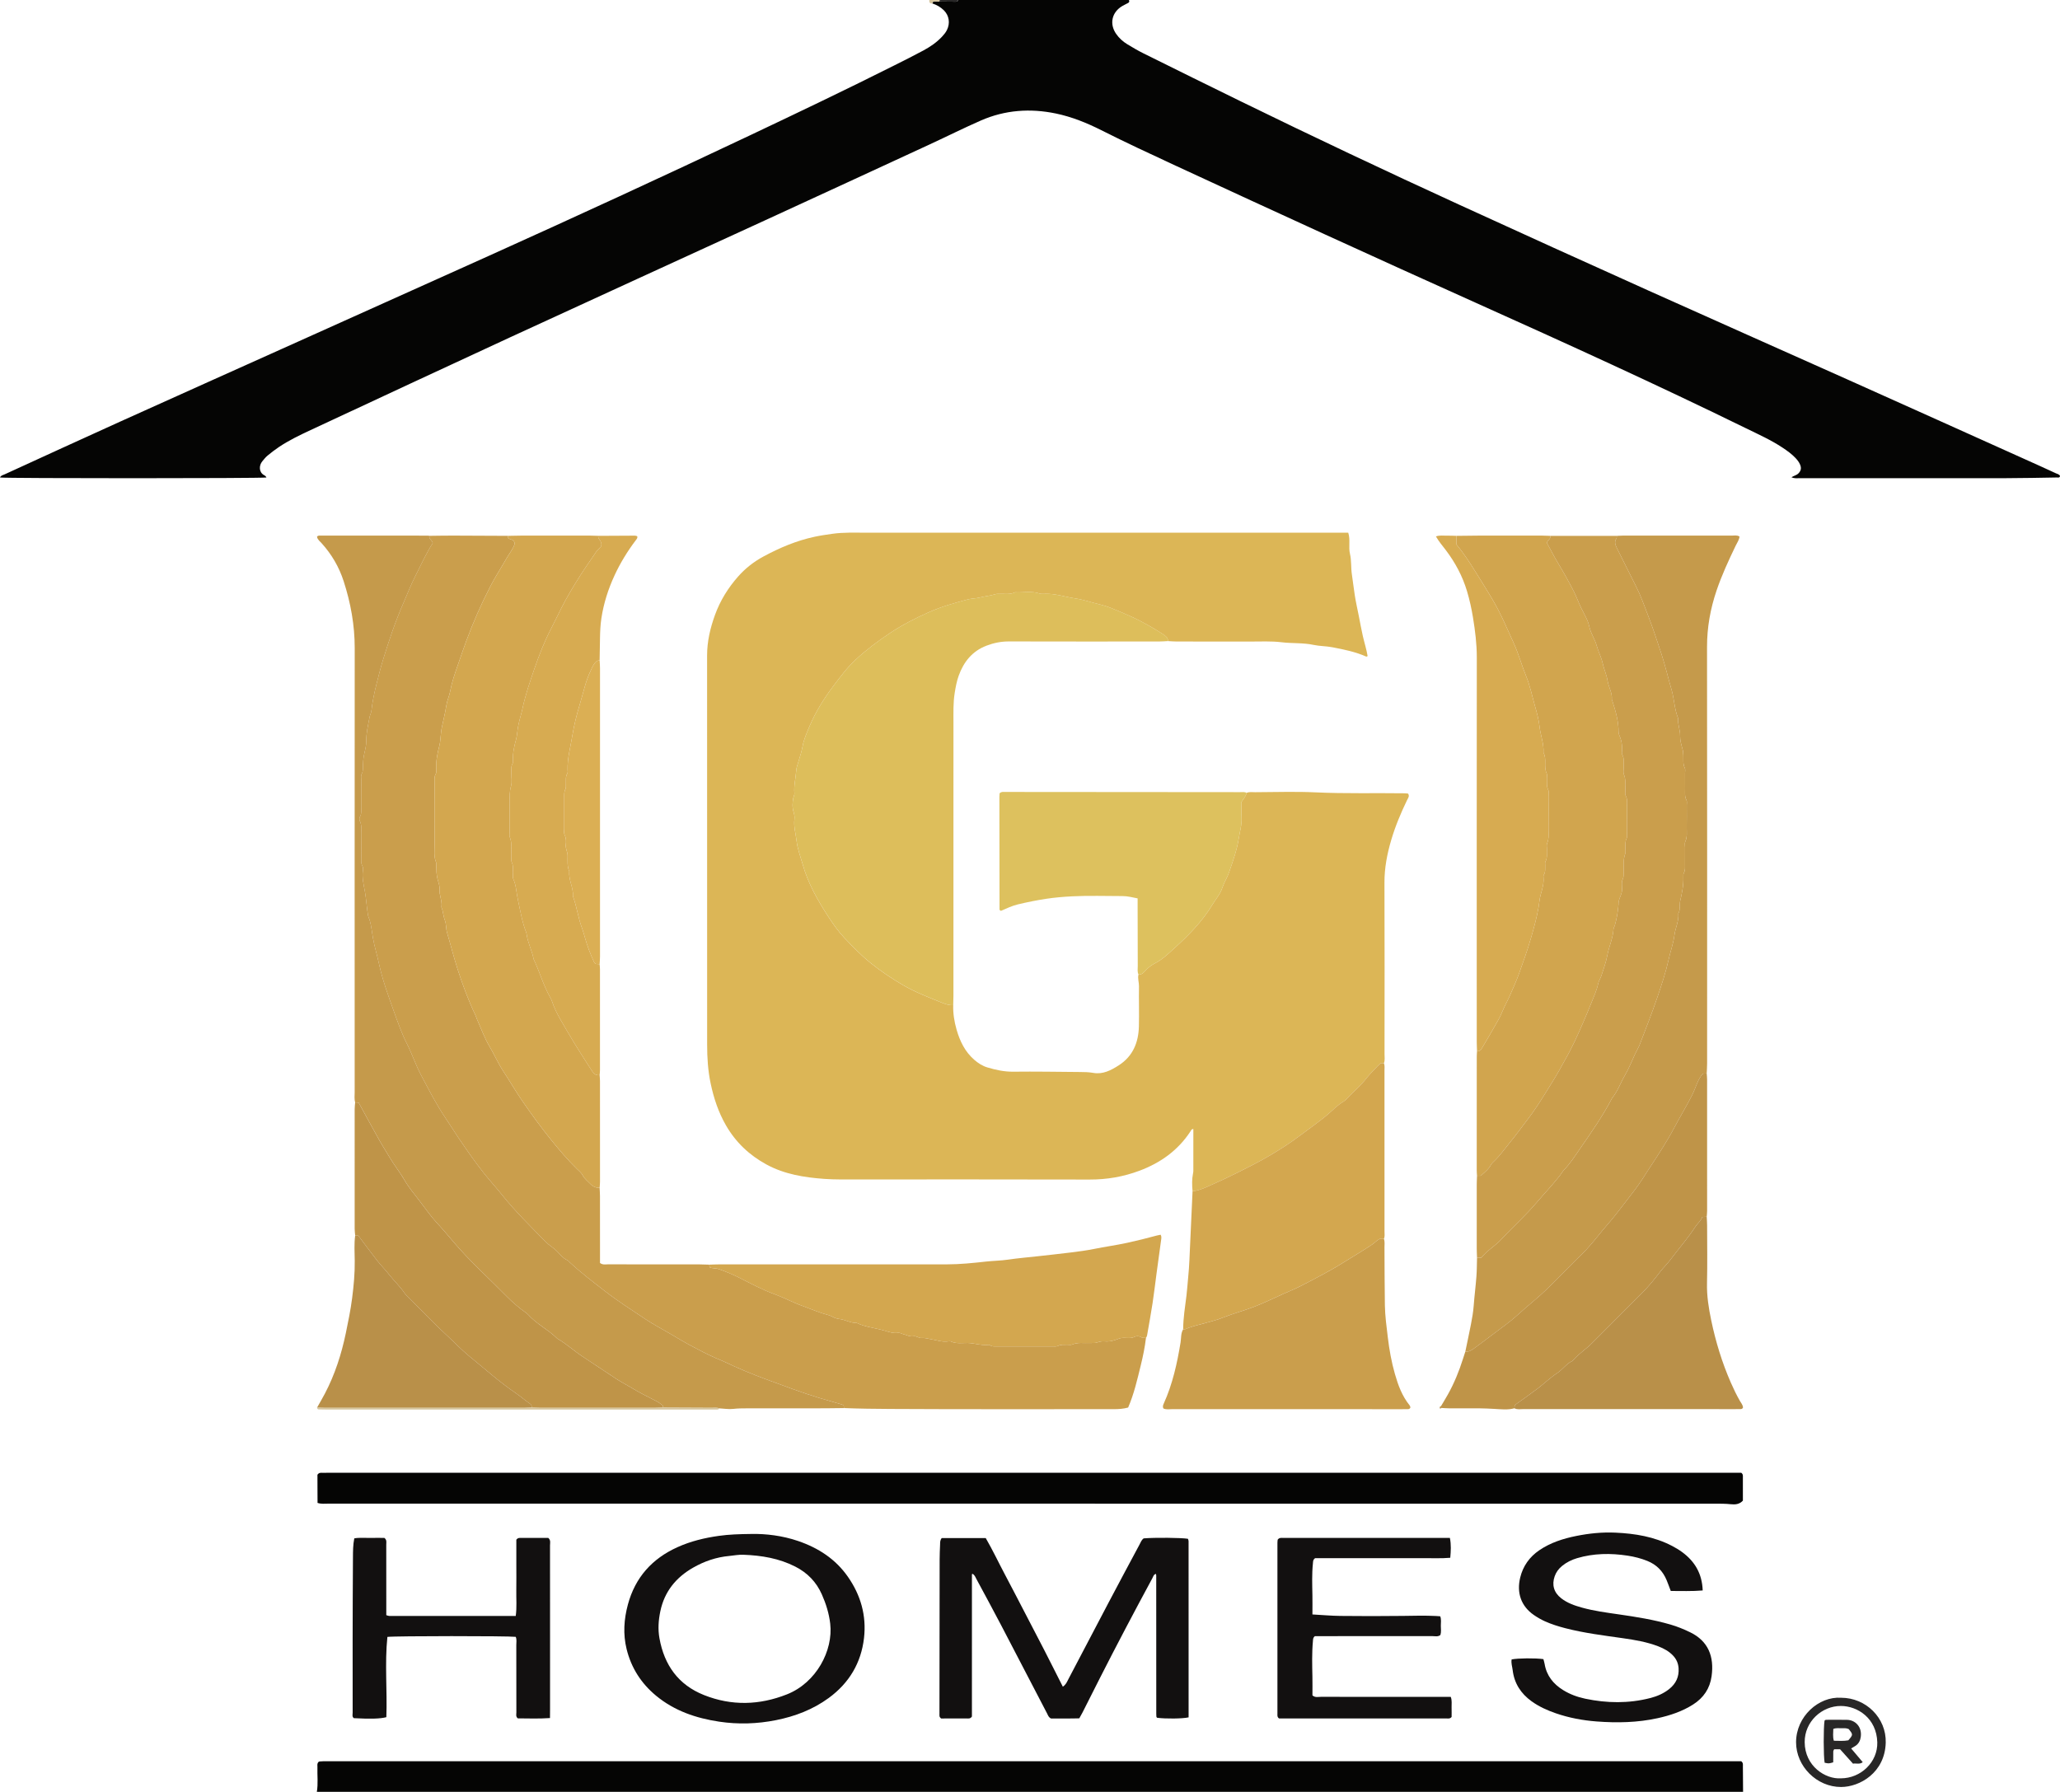 <?xml version="1.0" encoding="iso-8859-1"?>
<!-- Generator: Adobe Illustrator 27.0.0, SVG Export Plug-In . SVG Version: 6.00 Build 0)  -->
<svg version="1.1" id="Layer_1" xmlns="http://www.w3.org/2000/svg" xmlns:xlink="http://www.w3.org/1999/xlink" x="0px" y="0px"
	 viewBox="0 0 579.361 504" style="enable-background:new 0 0 579.361 504;" xml:space="preserve">
<g>
	<path style="fill:#050504;" d="M317.495,0c0.176,0.324,0.142,0.624-0.184,0.81c-0.553,0.315-1.142,0.569-1.689,0.893
		c-2.937,1.74-3.664,5.013-1.722,7.817c0.829,1.197,1.903,2.172,3.14,2.925c1.497,0.911,3.014,1.803,4.582,2.582
		c9.144,4.536,18.294,9.061,27.465,13.544c20.271,9.909,40.669,19.552,61.181,28.951c17.755,8.136,35.543,16.2,53.354,24.213
		c18.611,8.374,37.273,16.632,55.898,24.973c16.732,7.493,33.446,15.027,50.167,22.546c2.836,1.275,5.671,2.551,8.49,3.862
		c0.411,0.191,0.943,0.251,1.185,0.755c-0.07,0.596-0.557,0.429-0.896,0.434c-4.716,0.077-9.432,0.184-14.148,0.193
		c-12.552,0.026-25.104,0.009-37.656,0.009c-6.795,0-13.59,0.005-20.385-0.009c-0.753-0.002-1.541,0.166-2.448-0.264
		c0.746-0.441,1.474-0.573,1.978-1.094c0.699-0.724,0.859-1.459,0.474-2.409c-0.306-0.755-0.802-1.375-1.358-1.957
		c-1.057-1.107-2.289-1.99-3.555-2.832c-3.268-2.175-6.843-3.775-10.352-5.492c-25.074-12.272-50.477-23.835-75.939-35.27
		c-28.223-12.675-56.347-25.566-84.421-38.567c-7.018-3.25-14.026-6.512-20.935-9.993c-4.063-2.047-8.276-3.757-12.759-4.69
		c-7.236-1.506-14.315-1.003-21.106,1.971c-4.82,2.111-9.529,4.475-14.307,6.683c-15.416,7.123-30.833,14.244-46.264,21.334
		c-23.911,10.986-47.853,21.908-71.748,32.929c-18.753,8.65-37.456,17.408-56.179,26.122c-3.039,1.414-6.061,2.867-8.858,4.731
		c-1.128,0.752-2.207,1.584-3.253,2.446c-0.548,0.451-0.992,1.034-1.457,1.58c-1.021,1.202-1.008,3.137,0.501,3.94
		c0.14,0.074,0.282,0.16,0.392,0.271c0.103,0.103,0.165,0.247,0.245,0.374c-1.943,0.27-72.93,0.274-74.928,0.003
		c0.243-0.598,0.837-0.678,1.325-0.901c10.803-4.938,21.591-9.909,32.415-14.799c16.709-7.549,33.443-15.04,50.166-22.558
		c17.813-8.008,35.633-16.001,53.436-24.03c24.563-11.077,49.042-22.336,73.394-33.87c13.691-6.485,27.364-13.009,40.898-19.818
		c2.706-1.361,5.42-2.708,8.082-4.15c1.898-1.028,3.686-2.242,5.182-3.835c0.549-0.585,1.06-1.187,1.42-1.917
		c0.934-1.896,0.628-4.041-0.856-5.52c-0.917-0.914-2.018-1.546-3.251-1.943c0.02-0.363,0.241-0.542,0.574-0.554
		c0.454-0.017,0.911,0.007,1.366,0.013c1.553,0.018,3.105,0.037,4.658,0.052c0.343,0.003,0.576-0.169,0.707-0.484
		C285.508,0,301.502,0,317.495,0z"/>
	<path style="fill:#050504;" d="M89.11,504c0.396-2.301,0.095-4.619,0.165-6.928c0.014-0.47-0.152-0.959,0.275-1.452
		c-0.017,0.015,0.034-0.048,0.101-0.087c0.068-0.039,0.149-0.071,0.226-0.076c0.396-0.029,0.793-0.068,1.19-0.068
		c132.92-0.003,265.841-0.003,398.619-0.003c0.618,0.445,0.483,0.958,0.488,1.419c0.026,2.398,0.036,4.797,0.052,7.195
		C356.519,504,222.814,504,89.11,504z"/>
	<path style="fill:#282727;" d="M269.515,0c-0.13,0.315-0.364,0.487-0.707,0.484c-1.553-0.015-3.105-0.034-4.658-0.052
		c0.093-0.131,0.122-0.275,0.087-0.432C265.996,0,267.756,0,269.515,0z"/>
	<path style="fill:#D6C59E;" d="M264.237,0c0.035,0.157,0.006,0.301-0.087,0.432c-0.455-0.006-0.911-0.031-1.366-0.013
		c-0.333,0.013-0.555,0.191-0.574,0.554c-0.731,0.068-0.916-0.344-0.851-0.973C262.318,0,263.278,0,264.237,0z"/>
	<path style="fill:#DCB656;" d="M268.085,282.72c-0.063,2.328,0.292,4.599,0.931,6.832c0.938,3.277,2.363,6.259,5,8.548
		c1.099,0.954,2.285,1.723,3.687,2.142c2.368,0.707,4.732,1.227,7.255,1.197c6.235-0.073,12.473,0.037,18.71,0.087
		c1.271,0.01,2.527,0.019,3.806,0.249c2.695,0.485,4.989-0.727,7.165-2.122c3.992-2.558,5.557-6.434,5.671-10.975
		c0.094-3.757-0.045-7.52,0.022-11.278c0.02-1.111-0.426-2.189-0.137-3.299c0.707,0.072,1.208-0.266,1.658-0.772
		c0.796-0.895,1.679-1.712,2.752-2.252c2.154-1.084,3.901-2.746,5.63-4.321c4.051-3.69,7.926-7.584,10.779-12.35
		c0.892-1.491,2.105-2.813,2.67-4.47c0.413-1.213,0.996-2.323,1.539-3.464c0.236-0.497,0.415-1.023,0.595-1.544
		c1.021-2.973,2.074-5.926,2.568-9.062c0.306-1.942,0.892-3.831,0.791-5.838c-0.076-1.511-0.015-3.03-0.015-4.468
		c0.6-0.863,1.218-1.599,1.452-2.549c0.766-0.337,1.575-0.183,2.364-0.185c5.669-0.013,11.348-0.223,17.004,0.044
		c8.376,0.395,16.749,0.143,25.122,0.264c0.311,0.004,0.62,0.058,0.916,0.088c0.467,0.74-0.012,1.257-0.272,1.795
		c-1.768,3.658-3.336,7.389-4.485,11.297c-1.15,3.912-1.907,7.847-1.891,11.961c0.064,16.055,0.03,32.11,0.019,48.165
		c-0.001,0.87,0.157,1.758-0.164,2.611c-0.315,0-0.631,0-0.92,0c-0.342,0.323-0.638,0.589-0.918,0.871
		c-1.285,1.293-2.51,2.627-3.651,4.062c-1.184,1.489-2.666,2.741-4.024,4.09c-0.622,0.618-1.17,1.374-1.906,1.799
		c-1.53,0.882-2.735,2.164-4.028,3.287c-2.692,2.336-5.626,4.319-8.452,6.461c-2.58,1.956-5.312,3.683-8.084,5.328
		c-2.92,1.733-5.965,3.263-9.004,4.785c-2.824,1.414-5.687,2.759-8.583,4.019c-1.354,0.589-2.743,1.184-4.259,1.299
		c-0.154-1.673-0.202-3.342,0.131-5.002c0.047-0.233,0.089-0.472,0.089-0.709c0.005-3.915,0.004-7.831,0.004-11.753
		c-0.483-0.07-0.616,0.335-0.82,0.648c-3.498,5.347-8.428,8.848-14.334,11.061c-4.513,1.691-9.164,2.496-14.015,2.481
		c-21.824-0.064-43.649-0.023-65.473-0.033c-3.037-0.001-6.085,0.07-9.109-0.15c-5.653-0.412-11.204-1.279-16.309-4.055
		c-4.827-2.625-8.636-6.242-11.377-10.986c-2.132-3.689-3.448-7.665-4.325-11.836c-0.761-3.622-0.981-7.259-0.981-10.932
		c0.001-36.469,0.012-72.938-0.013-109.407c-0.003-3.971,0.89-7.738,2.224-11.422c1.456-4.019,3.683-7.607,6.504-10.801
		c2.021-2.289,4.415-4.167,7.105-5.618c4.57-2.465,9.321-4.482,14.426-5.568c1.632-0.347,3.28-0.581,4.932-0.819
		c3.186-0.457,6.372-0.316,9.558-0.317c44.208-0.014,88.417-0.011,132.625-0.012c0.95,0,1.9,0,2.941,0
		c0.663,2.021,0.029,4.039,0.494,5.98c0.443,1.851,0.241,3.797,0.525,5.704c0.291,1.962,0.52,3.946,0.822,5.911
		c0.302,1.96,0.751,3.898,1.136,5.846c0.37,1.872,0.698,3.753,1.123,5.612c0.436,1.906,1.043,3.774,1.353,5.669
		c-0.231,0.1-0.315,0.169-0.359,0.15c-3.073-1.37-6.349-2.019-9.62-2.648c-1.714-0.33-3.503-0.288-5.207-0.653
		c-2.987-0.639-6.029-0.38-9.037-0.747c-2.919-0.356-5.906-0.185-8.863-0.194c-6.875-0.019-13.75-0.003-20.625-0.013
		c-0.796-0.001-1.591-0.072-2.387-0.111c-0.062-1.014-0.854-1.567-1.546-2.009c-1.995-1.275-4.045-2.476-6.143-3.574
		c-1.889-0.988-3.847-1.854-5.815-2.675c-1.814-0.757-3.638-1.583-5.54-2.016c-2.371-0.539-4.654-1.378-7.089-1.734
		c-2.947-0.431-5.802-1.476-8.846-1.284c-0.392,0.025-0.818,0.029-1.181-0.095c-2.262-0.774-4.584-0.21-6.873-0.354
		c-1.349,0.69-2.804,0.403-4.221,0.456c-0.399,0.015-0.826-0.066-1.192,0.049c-1.506,0.474-3.086,0.595-4.595,0.982
		c-1.091,0.28-2.205,0.235-3.258,0.514c-3.72,0.985-7.441,2.029-10.959,3.589c-3.833,1.699-7.582,3.608-11.076,5.954
		c-3.35,2.249-6.577,4.646-9.55,7.408c-2.41,2.239-4.35,4.86-6.292,7.441c-2.657,3.53-5.019,7.312-6.74,11.416
		c-0.755,1.802-1.557,3.592-1.911,5.57c-0.343,1.92-1.051,3.774-1.582,5.662c-0.106,0.376-0.161,0.771-0.191,1.161
		c-0.163,2.126-0.715,4.22-0.507,6.381c0.035,0.365-0.201,0.752-0.283,1.135c-0.288,1.337-0.368,2.707,0.025,4.004
		c0.217,0.714,0.351,1.407,0.262,2.102c-0.266,2.093,0.373,4.102,0.603,6.132c0.252,2.232,1.099,4.4,1.715,6.588
		c1.518,5.389,4.256,10.192,7.291,14.827c1.337,2.042,2.758,4.078,4.433,5.839c2.352,2.473,4.719,4.938,7.412,7.096
		c2.913,2.334,5.981,4.389,9.192,6.251c3.432,1.989,7.144,3.387,10.8,4.883C265.85,282.419,266.952,282.796,268.085,282.72z"/>
	<path style="fill:#CA9E4C;" d="M168.644,334.086c0.034,0.795,0.095,1.59,0.097,2.386c0.01,5.507,0.007,11.015,0.008,16.522
		c0,0.785,0,1.571,0,2.249c0.804,0.592,1.544,0.38,2.234,0.381c8.617,0.017,17.234,0.011,25.85,0.018
		c0.876,0.001,1.752,0.046,2.628,0.07c0.046,0.233,0.091,0.466,0.149,0.76c0.778,0.384,1.673,0.181,2.518,0.486
		c1.921,0.694,3.793,1.426,5.627,2.352c3.381,1.706,6.713,3.502,10.311,4.805c2.501,0.906,4.875,2.221,7.408,3.125
		c1.925,0.687,3.808,1.498,5.747,2.139c1.043,0.345,2.124,0.535,3.109,1.083c0.537,0.299,1.182,0.472,1.797,0.545
		c1.647,0.198,3.112,1.166,4.813,1.099c2.438,1.167,5.137,1.405,7.699,2.134c1.267,0.361,2.562,0.852,3.947,0.645
		c0.497-0.074,0.909,0.247,1.358,0.35c0.991,0.227,1.912,0.807,2.998,0.614c0.816-0.145,1.453,0.579,2.302,0.491
		c0.861-0.089,1.708,0.214,2.551,0.342c1.626,0.247,3.227,0.889,4.924,0.604c0.231-0.039,0.512-0.065,0.711,0.028
		c1.519,0.716,3.13,0.409,4.704,0.433c1.98,0.03,3.891,0.785,5.895,0.527c0.142-0.018,0.32,0.052,0.446,0.134
		c0.654,0.427,1.386,0.306,2.095,0.307c5.11,0.007,10.22,0.007,15.331-0.001c0.553-0.001,1.186,0.09,1.642-0.14
		c0.851-0.429,1.712-0.292,2.576-0.333c0.478-0.022,1.019,0.121,1.425-0.055c1.616-0.699,3.298-0.328,4.948-0.427
		c0.712-0.043,1.483,0.073,2.119-0.168c0.707-0.268,1.392-0.362,2.097-0.299c1.388,0.124,2.671-0.235,3.921-0.747
		c1.376-0.563,2.863,0.12,4.229-0.43c0.074-0.03,0.139-0.08,0.213-0.11c0.625-0.25,1.241-0.26,1.829,0.104
		c0.439,0.272,0.924,0.186,1.397,0.209c-0.306,2.606-0.837,5.171-1.461,7.715c-0.983,4.007-1.892,8.039-3.556,11.877
		c-1.329,0.364-2.659,0.456-4.013,0.455c-20.996-0.01-41.992,0.06-62.987-0.062c-4.297-0.025-8.606-0.072-12.906-0.245
		c-0.031-0.237-0.062-0.474-0.091-0.697c-0.142-0.103-0.255-0.236-0.395-0.277c-2.184-0.642-4.377-1.25-6.556-1.908
		c-5.055-1.525-9.976-3.424-14.932-5.237c-4.014-1.469-7.93-3.12-11.776-4.962c-0.786-0.376-1.609-0.663-2.391-1.013
		c-2.39-1.069-4.721-2.278-7.03-3.516c-1.949-1.045-3.839-2.203-5.751-3.317c-2.321-1.354-4.708-2.609-6.942-4.096
		c-3.877-2.581-7.798-5.093-11.492-7.958c-3.315-2.57-6.639-5.116-9.731-7.953c-0.235-0.216-0.427-0.524-0.702-0.645
		c-1.296-0.57-2.087-1.711-3.052-2.648c-0.971-0.943-2.158-1.591-3.115-2.575c-4.16-4.28-8.446-8.427-12.183-13.114
		c-1.673-2.099-3.501-4.085-5.179-6.195c-2.558-3.217-4.879-6.601-7.181-9.998c-1.239-1.828-2.397-3.721-3.631-5.547
		c-2.582-3.819-4.658-7.912-6.807-11.96c-1.515-2.854-2.537-5.968-3.996-8.856c-1.503-2.977-2.59-6.107-3.709-9.219
		c-1.569-4.363-3.161-8.734-4.147-13.279c-0.532-2.454-1.28-4.851-1.714-7.337c-0.282-1.616-0.433-3.268-0.884-4.863
		c-0.15-0.53-0.418-1.001-0.513-1.573c-0.358-2.172-0.461-4.371-0.852-6.547c-0.345-1.922-0.849-3.883-0.569-5.893
		c0.054-0.386,0.088-0.866-0.091-1.174c-0.525-0.905-0.361-1.865-0.37-2.809c-0.021-2.159,0.016-4.319-0.016-6.478
		c-0.018-1.179,0.21-2.382-0.397-3.521c-0.161-0.302-0.136-0.86,0.042-1.157c0.497-0.829,0.352-1.705,0.358-2.57
		c0.017-2.559-0.004-5.119,0.013-7.678c0.004-0.631-0.171-1.304,0.165-1.884c0.391-0.675,0.269-1.391,0.31-2.1
		c0.063-1.099,0.087-2.173,0.338-3.288c0.27-1.201,0.607-2.464,0.6-3.722c-0.013-2.312,0.512-4.529,0.934-6.775
		c0.12-0.636,0.449-1.178,0.519-1.815c0.285-2.58,0.825-5.115,1.458-7.627c0.575-2.281,1.151-4.566,1.843-6.813
		c1.649-5.347,3.423-10.648,5.67-15.788c1.107-2.532,2.094-5.116,3.35-7.585c1.614-3.174,3.06-6.434,4.928-9.336
		c-0.194-0.857-1.153-1.167-0.933-2.037c2.214-0.024,4.428-0.071,6.643-0.066c5.143,0.01,10.285,0.044,15.428,0.069
		c0.037,0.234,0.075,0.468,0.112,0.703c0.643,0.391,1.672,0.244,1.802,1.517c-0.428,1.448-1.522,2.734-2.332,4.162
		c-1.481,2.61-3.133,5.117-4.511,7.795c-2.572,4.997-4.833,10.114-6.78,15.391c-0.845,2.291-1.62,4.604-2.425,6.907
		c-0.826,2.365-1.649,4.748-2.097,7.212c-0.243,1.333-0.841,2.537-1.052,3.867c-0.221,1.39-0.517,2.768-0.823,4.145
		c-0.253,1.136-0.54,2.288-0.685,3.473c-0.161,1.323-0.173,2.705-0.512,3.972c-0.579,2.162-0.944,4.311-0.854,6.544
		c0.016,0.394,0.079,0.866-0.099,1.175c-0.524,0.905-0.365,1.865-0.367,2.808c-0.014,5.675-0.027,11.35,0.005,17.025
		c0.01,1.734-0.287,3.501,0.433,5.189c0.116,0.273,0.027,0.632,0.035,0.952c0.033,1.262,0.04,2.495,0.373,3.763
		c0.232,0.883,0.623,1.834,0.551,2.758c-0.132,1.696,0.763,3.252,0.538,4.946c-0.038,0.283,0.185,0.594,0.258,0.899
		c0.236,0.992,0.356,2.026,0.711,2.972c0.428,1.14,0.276,2.355,0.613,3.479c1.014,3.384,1.852,6.821,2.937,10.18
		c1.429,4.423,3.024,8.793,5.036,12.996c0.203,0.425,0.319,0.891,0.512,1.321c1.125,2.509,2.049,5.141,3.454,7.483
		c1.346,2.244,2.356,4.658,3.796,6.847c1.865,2.834,3.558,5.774,5.492,8.574c2.56,3.707,5.188,7.344,8.029,10.844
		c2.305,2.839,4.651,5.624,7.271,8.176c0.57,0.555,1.24,1.085,1.597,1.766c0.543,1.037,1.45,1.687,2.211,2.486
		C166.751,333.758,167.623,334.146,168.644,334.086z"/>
	<path style="fill:#DDBE5B;" d="M268.085,282.72c-1.133,0.077-2.235-0.301-3.204-0.697c-3.655-1.496-7.368-2.894-10.8-4.883
		c-3.211-1.862-6.279-3.917-9.192-6.251c-2.693-2.158-5.06-4.623-7.412-7.096c-1.675-1.761-3.096-3.797-4.433-5.839
		c-3.035-4.635-5.773-9.438-7.291-14.827c-0.616-2.188-1.463-4.355-1.715-6.588c-0.229-2.03-0.869-4.04-0.603-6.132
		c0.088-0.695-0.046-1.388-0.262-2.102c-0.394-1.297-0.313-2.668-0.025-4.004c0.082-0.383,0.319-0.769,0.283-1.135
		c-0.208-2.161,0.344-4.255,0.507-6.381c0.03-0.39,0.086-0.786,0.191-1.161c0.531-1.888,1.239-3.742,1.582-5.662
		c0.353-1.978,1.156-3.768,1.911-5.57c1.72-4.105,4.083-7.886,6.74-11.416c1.942-2.58,3.882-5.202,6.292-7.441
		c2.972-2.761,6.2-5.159,9.55-7.408c3.494-2.346,7.243-4.254,11.076-5.954c3.518-1.56,7.239-2.604,10.959-3.589
		c1.053-0.279,2.166-0.234,3.258-0.514c1.509-0.387,3.089-0.508,4.595-0.982c0.366-0.115,0.793-0.035,1.192-0.049
		c1.418-0.053,2.872,0.233,4.221-0.456c2.288,0.143,4.61-0.42,6.873,0.354c0.363,0.124,0.789,0.12,1.181,0.095
		c3.045-0.192,5.899,0.853,8.846,1.284c2.434,0.356,4.718,1.195,7.089,1.734c1.902,0.433,3.725,1.259,5.54,2.016
		c1.969,0.821,3.927,1.687,5.815,2.675c2.098,1.098,4.148,2.299,6.143,3.574c0.692,0.442,1.483,0.995,1.546,2.009
		c-0.875,0.041-1.749,0.117-2.624,0.118c-14.063,0.007-28.125,0.023-42.188-0.017c-2.196-0.006-4.277,0.424-6.287,1.19
		c-4.003,1.526-6.439,4.581-7.836,8.511c-0.556,1.565-0.854,3.206-1.114,4.867c-0.425,2.707-0.337,5.408-0.338,8.115
		c-0.01,25.659-0.003,51.318-0.005,76.977C268.145,280.964,268.106,281.842,268.085,282.72z"/>
	<path style="fill:#C59A4B;" d="M120.776,150.72c-0.22,0.87,0.739,1.18,0.933,2.037c-1.869,2.902-3.315,6.162-4.928,9.336
		c-1.256,2.469-2.243,5.053-3.35,7.585c-2.248,5.14-4.021,10.441-5.67,15.788c-0.693,2.247-1.269,4.531-1.843,6.813
		c-0.633,2.513-1.174,5.047-1.458,7.627c-0.07,0.637-0.4,1.179-0.519,1.815c-0.422,2.246-0.947,4.463-0.934,6.775
		c0.007,1.258-0.33,2.521-0.6,3.722c-0.25,1.114-0.275,2.189-0.338,3.288c-0.041,0.709,0.081,1.426-0.31,2.1
		c-0.336,0.58-0.161,1.254-0.165,1.884c-0.017,2.559,0.004,5.119-0.013,7.678c-0.006,0.865,0.139,1.741-0.358,2.57
		c-0.178,0.297-0.203,0.855-0.042,1.157c0.607,1.139,0.38,2.342,0.397,3.521c0.032,2.159-0.005,4.319,0.016,6.478
		c0.009,0.944-0.155,1.904,0.37,2.809c0.179,0.308,0.145,0.789,0.091,1.174c-0.279,2.01,0.224,3.971,0.569,5.893
		c0.391,2.175,0.494,4.375,0.852,6.547c0.094,0.572,0.363,1.043,0.513,1.573c0.451,1.595,0.602,3.247,0.884,4.863
		c0.434,2.486,1.182,4.883,1.714,7.337c0.986,4.545,2.578,8.916,4.147,13.279c1.119,3.112,2.206,6.242,3.709,9.219
		c1.459,2.888,2.481,6.002,3.996,8.856c2.149,4.048,4.226,8.141,6.807,11.96c1.234,1.825,2.392,3.718,3.631,5.547
		c2.301,3.397,4.623,6.781,7.181,9.998c1.678,2.109,3.506,4.096,5.179,6.195c3.737,4.687,8.023,8.834,12.183,13.114
		c0.957,0.984,2.144,1.632,3.115,2.575c0.965,0.937,1.756,2.077,3.052,2.648c0.275,0.121,0.467,0.429,0.702,0.645
		c3.092,2.837,6.416,5.383,9.731,7.953c3.694,2.864,7.615,5.377,11.492,7.958c2.233,1.486,4.62,2.742,6.942,4.096
		c1.912,1.115,3.801,2.272,5.751,3.317c2.309,1.238,4.64,2.448,7.03,3.516c0.782,0.35,1.605,0.637,2.391,1.013
		c3.845,1.842,7.761,3.494,11.776,4.962c4.956,1.813,9.877,3.712,14.932,5.237c2.179,0.657,4.372,1.266,6.556,1.908
		c0.14,0.041,0.253,0.175,0.395,0.277c0.029,0.223,0.06,0.46,0.091,0.697c-1.758,0.021-3.515,0.057-5.273,0.059
		c-7.354,0.007-14.709-0.003-22.063,0.012c-1.273,0.003-2.541,0.009-3.821,0.156c-1.247,0.144-2.537-0.079-3.808-0.141
		c-0.77-0.278-1.57-0.149-2.356-0.154c-4.515-0.03-9.03-0.043-13.545-0.062c-0.057-0.226-0.04-0.549-0.185-0.662
		c-0.558-0.436-1.136-0.871-1.766-1.188c-2.408-1.21-4.81-2.425-7.118-3.822c-1.351-0.818-2.762-1.542-4.085-2.402
		c-3.175-2.064-6.303-4.199-9.471-6.275c-2.445-1.602-4.596-3.615-7.144-5.069c-2.53-2.527-5.849-4.094-8.249-6.781
		c-0.158-0.177-0.349-0.33-0.543-0.467c-1.947-1.37-3.77-2.92-5.421-4.605c-5.023-5.126-10.397-9.904-15.046-15.406
		c-1.429-1.691-2.856-3.403-4.38-5.03c-1.882-2.009-3.467-4.3-5.141-6.499c-1.435-1.885-3.001-3.705-4.17-5.747
		c-1.3-2.273-2.964-4.285-4.272-6.54c-0.911-1.571-1.916-3.088-2.803-4.672c-1.972-3.52-3.897-7.067-5.851-10.621
		c-0.343-0.022-0.659-0.043-0.976-0.064c-0.287-0.94-0.143-1.906-0.143-2.859c-0.006-41.654-0.016-83.309,0.011-124.963
		c0.004-6.447-1.136-12.686-3.109-18.783c-1.292-3.991-3.371-7.562-6.2-10.684c-0.472-0.521-1.077-0.96-1.271-1.693
		c-0.019-0.072,0.013-0.158,0.021-0.231c0.341-0.281,0.747-0.225,1.138-0.225c9.99,0.003,19.979,0.008,29.969,0.015
		C120.459,150.659,120.617,150.699,120.776,150.72z"/>
	<path style="fill:#D3A74F;" d="M168.644,334.086c-1.021,0.061-1.893-0.328-2.569-1.038c-0.761-0.799-1.668-1.449-2.211-2.486
		c-0.357-0.681-1.026-1.211-1.597-1.766c-2.621-2.551-4.967-5.336-7.271-8.176c-2.841-3.5-5.468-7.137-8.029-10.844
		c-1.934-2.8-3.627-5.74-5.492-8.574c-1.441-2.19-2.451-4.604-3.796-6.847c-1.405-2.343-2.329-4.974-3.454-7.483
		c-0.193-0.43-0.308-0.896-0.512-1.321c-2.011-4.203-3.607-8.573-5.036-12.996c-1.085-3.359-1.923-6.796-2.937-10.18
		c-0.337-1.123-0.184-2.339-0.613-3.479c-0.356-0.946-0.475-1.98-0.711-2.972c-0.072-0.305-0.295-0.616-0.258-0.899
		c0.225-1.694-0.67-3.25-0.538-4.946c0.072-0.924-0.319-1.875-0.551-2.758c-0.333-1.269-0.34-2.502-0.373-3.763
		c-0.008-0.319,0.081-0.679-0.035-0.952c-0.72-1.687-0.423-3.455-0.433-5.189c-0.033-5.675-0.019-11.35-0.005-17.025
		c0.002-0.943-0.157-1.903,0.367-2.808c0.179-0.308,0.115-0.78,0.099-1.175c-0.091-2.233,0.275-4.382,0.854-6.544
		c0.339-1.267,0.351-2.648,0.512-3.972c0.144-1.184,0.432-2.336,0.685-3.473c0.306-1.376,0.603-2.755,0.823-4.145
		c0.211-1.33,0.81-2.534,1.052-3.867c0.448-2.463,1.271-4.847,2.097-7.212c0.804-2.303,1.58-4.616,2.425-6.907
		c1.947-5.277,4.208-10.394,6.78-15.391c1.378-2.678,3.03-5.184,4.511-7.795c0.81-1.428,1.904-2.714,2.332-4.162
		c-0.13-1.273-1.159-1.126-1.802-1.517c-0.037-0.234-0.075-0.468-0.112-0.703c1.346-0.025,2.691-0.069,4.037-0.071
		c6.34-0.006,12.68-0.003,19.02,0.004c0.791,0.001,1.582,0.043,2.373,0.066c-0.263,1.01,1.177,1.341,0.798,2.895
		c-0.103,0.33-0.89,0.831-1.37,1.551c-1.445,2.166-2.963,4.281-4.368,6.479c-2.003,3.135-3.918,6.315-5.591,9.639
		c-0.892,1.773-1.736,3.57-2.656,5.328c-1.948,3.718-3.458,7.614-4.82,11.574c-1.253,3.642-2.514,7.292-3.312,11.058
		c-0.39,1.841-1.019,3.617-1.317,5.492c-0.172,1.082-0.215,2.206-0.503,3.256c-0.525,1.915-0.955,3.823-0.858,5.823
		c0.015,0.312,0.038,0.69-0.112,0.933c-0.505,0.819-0.337,1.704-0.356,2.57c-0.027,1.278,0.247,2.635-0.098,3.816
		c-0.441,1.511-0.357,2.987-0.376,4.483c-0.035,2.797-0.011,5.595-0.009,8.393c0,0.479-0.128,1.015,0.04,1.428
		c0.72,1.777,0.335,3.62,0.438,5.432c0.032,0.556-0.12,1.201,0.111,1.652c0.474,0.925,0.33,1.867,0.368,2.811
		c0.025,0.639-0.167,1.365,0.075,1.901c0.827,1.834,0.854,3.832,1.272,5.739c0.69,3.145,1.19,6.328,2.372,9.346
		c0.057,0.145,0.087,0.304,0.107,0.46c0.31,2.436,1.532,4.615,1.969,7.014c1.66,3.495,2.698,7.259,4.594,10.653
		c0.194,0.346,0.403,0.695,0.525,1.069c1.139,3.498,3.192,6.524,4.996,9.675c0.941,1.643,1.963,3.24,2.97,4.844
		c1.134,1.805,2.276,3.606,3.451,5.385c0.462,0.7,1.122,1.13,2.027,0.986c0.034,0.553,0.098,1.106,0.098,1.659
		c0.008,9.455,0.011,18.91,0.007,28.365C168.748,332.98,168.68,333.533,168.644,334.086z"/>
	<path style="fill:#D1A54E;" d="M415.4,330.721c-0.028-0.475-0.08-0.95-0.08-1.424c-0.001-10.73,0.002-21.46,0.009-32.19
		c0-0.475,0.049-0.95,0.075-1.425c0.518,0.028,0.953-0.149,1.22-0.599c1.168-1.971,2.346-3.937,3.473-5.931
		c0.855-1.511,1.778-3.006,2.416-4.61c0.648-1.628,1.54-3.123,2.225-4.722c0.839-1.956,1.733-3.894,2.453-5.894
		c1.223-3.4,2.447-6.808,3.444-10.278c0.799-2.782,1.578-5.58,2.074-8.454c0.2-1.157,0.269-2.348,0.58-3.48
		c0.44-1.601,0.957-3.176,0.806-4.873c-0.021-0.235-0.049-0.529,0.065-0.705c0.569-0.879,0.366-1.852,0.407-2.796
		c0.014-0.319-0.081-0.699,0.059-0.947c0.633-1.125,0.36-2.336,0.418-3.514c0.027-0.558-0.143-1.191,0.065-1.663
		c0.611-1.388,0.393-2.82,0.408-4.236c0.033-3.036,0.012-6.072,0.008-9.109c-0.001-0.559,0.154-1.211-0.076-1.658
		c-0.554-1.075-0.347-2.182-0.4-3.282c-0.023-0.478,0.13-1.033-0.061-1.424c-0.911-1.859,0.106-3.994-0.897-5.819
		c0.155-2.481-0.818-4.798-1.089-7.229c-0.222-1.988-0.766-3.994-1.324-5.954c-0.796-2.793-1.376-5.676-2.474-8.346
		c-1.289-3.136-2.144-6.417-3.592-9.51c-1.43-3.054-2.709-6.203-4.277-9.181c-1.206-2.29-2.554-4.537-3.942-6.749
		c-2.475-3.947-4.805-7.976-7.775-11.575c0-0.824,0-1.623,0-2.422c2.06-0.023,4.12-0.063,6.179-0.066
		c5.946-0.01,11.891-0.008,17.837-0.003c0.791,0.001,1.582,0.046,2.373,0.071c0.265,0.938-0.988,1.241-0.902,2.059
		c1.012,1.855,1.935,3.699,2.997,5.459c1.595,2.644,3.103,5.335,4.506,8.082c0.789,1.545,1.355,3.203,2.126,4.758
		c0.845,1.701,1.865,3.345,2.258,5.209c0.4,1.892,1.556,3.446,2.055,5.289c0.451,1.666,1.301,3.233,1.671,4.91
		c0.372,1.688,1.121,3.244,1.393,4.976c0.277,1.766,1.354,3.375,1.204,5.266c-0.011,0.143,0.103,0.294,0.152,0.444
		c0.929,2.849,1.756,5.717,1.744,8.756c-0.001,0.305,0.093,0.63,0.219,0.912c0.627,1.408,0.851,2.876,0.734,4.407
		c-0.024,0.316-0.087,0.702,0.056,0.946c0.661,1.123,0.352,2.338,0.413,3.515c0.037,0.717-0.182,1.527,0.081,2.138
		c0.568,1.325,0.324,2.666,0.406,4.001c0.044,0.711-0.193,1.468,0.165,2.123c0.373,0.682,0.308,1.388,0.31,2.099
		c0.008,2.717,0.009,5.434-0.002,8.151c-0.002,0.554,0.096,1.19-0.135,1.645c-0.431,0.851-0.305,1.711-0.337,2.576
		c-0.02,0.559,0.147,1.175-0.035,1.668c-0.687,1.861-0.372,3.776-0.448,5.67c-0.019,0.474,0.003,0.939-0.218,1.399
		c-0.545,1.136-0.115,2.366-0.278,3.54c-0.163,1.171-0.94,2.18-0.943,3.401c0,0.08,0.005,0.16-0.002,0.24
		c-0.156,2.043-0.501,4.053-1.064,6.024c-0.086,0.301-0.323,0.58-0.34,0.878c-0.148,2.621-1.296,5.005-1.769,7.555
		c-0.355,1.914-1.058,3.767-1.654,5.632c-0.239,0.748-0.728,1.43-0.888,2.187c-0.395,1.864-1.179,3.586-1.881,5.325
		c-1.476,3.657-3.013,7.296-4.693,10.863c-1.314,2.79-2.833,5.487-4.348,8.176c-1.2,2.131-2.518,4.197-3.807,6.277
		c-1.539,2.481-3.11,4.941-4.884,7.266c-1.724,2.26-3.378,4.569-5.192,6.767c-1.408,1.706-2.666,3.534-4.259,5.089
		c-0.398,0.389-0.855,0.768-1.108,1.246c-0.697,1.312-1.857,2.138-2.855,3.075C416.038,330.721,415.719,330.721,415.4,330.721z"/>
	<path style="fill:#C59A4B;" d="M412.116,380.164c0.529-2.558,1.078-5.112,1.58-7.675c0.335-1.713,0.635-3.43,0.768-5.179
		c0.211-2.769,0.561-5.527,0.771-8.296c0.132-1.745,0.117-3.501,0.168-5.252c0.392,0,0.785,0,1.211,0
		c1.632-2.067,3.919-3.313,5.653-5.197c3.183-3.458,6.709-6.574,9.774-10.168c2.209-2.59,4.562-5.066,6.671-7.75
		c0.439-0.558,0.773-1.209,1.264-1.713c1.668-1.711,2.936-3.721,4.279-5.668c3.23-4.682,6.512-9.335,9.137-14.402
		c1.587-1.915,2.356-4.3,3.609-6.414c1.105-1.864,1.9-3.954,2.838-5.941c0.441-0.933,0.99-1.822,1.357-2.783
		c1.686-4.413,3.427-8.81,4.949-13.281c1.189-3.493,2.363-7.005,3.165-10.618c0.51-2.296,1.329-4.539,1.625-6.855
		c0.26-2.04,1.285-3.928,1.081-6.034c0.662-1.097,0.251-2.357,0.518-3.497c0.522-2.235,0.982-4.464,0.905-6.775
		c-0.013-0.39-0.027-0.845,0.15-1.164c0.422-0.759,0.309-1.552,0.316-2.34c0.016-1.599,0.002-3.198,0.006-4.798
		c0.002-0.559-0.153-1.2,0.065-1.662c0.618-1.31,0.379-2.664,0.403-4.001c0.038-2.078,0.013-4.158,0.008-6.237
		c-0.001-0.479,0.127-1.045-0.079-1.419c-0.547-0.989-0.374-2.022-0.392-3.045c-0.026-1.519-0.004-3.038-0.008-4.558
		c-0.001-0.479,0.13-1.036-0.065-1.423c-0.577-1.145-0.358-2.34-0.413-3.521c-0.029-0.631-0.062-1.236-0.248-1.872
		c-0.351-1.198-0.688-2.464-0.664-3.695c0.033-1.694-0.718-3.261-0.576-4.941c-1.028-2.577-1.065-5.377-1.838-8.023
		c-0.968-3.313-1.741-6.678-2.817-9.967c-1.2-3.669-2.407-7.329-3.797-10.932c-1.051-2.723-2.016-5.478-3.337-8.09
		c-1.828-3.615-3.613-7.251-5.44-10.866c-0.455-0.9-0.73-1.753-0.099-2.688c0.119-0.177,0.073-0.466,0.103-0.703
		c0.558-0.024,1.116-0.069,1.674-0.069c10.231-0.007,20.462-0.013,30.693-0.002c0.698,0.001,1.435-0.189,2.142,0.26
		c-0.1,0.976-0.69,1.762-1.096,2.609c-1.965,4.099-3.878,8.217-5.344,12.53c-1.757,5.17-2.705,10.445-2.698,15.943
		c0.052,39.021,0.029,78.043,0.024,117.064c0,0.956-0.071,1.911-0.109,2.867c-0.389,0.023-0.778,0.047-0.991,0.06
		c-0.514,0.347-0.643,0.726-0.856,1.059c-0.948,1.484-1.371,3.197-2.147,4.757c-1.588,3.191-3.465,6.223-5.124,9.371
		c-2.031,3.856-4.426,7.483-6.807,11.114c-1.468,2.24-2.842,4.544-4.503,6.67c-2.041,2.612-4.005,5.282-6.1,7.855
		c-0.902,1.108-1.862,2.162-2.766,3.262c-1.963,2.389-3.855,4.841-6.094,6.981c-4.379,4.185-8.378,8.753-13.034,12.67
		c-1.691,1.422-3.383,2.882-5.03,4.376c-1.982,1.799-4.207,3.331-6.342,4.958c-1.883,1.434-3.777,2.855-5.69,4.25
		C413.818,379.818,413.064,380.286,412.116,380.164z"/>
	<path style="fill:#CA9E4C;" d="M454.72,150.722c-0.03,0.237,0.017,0.526-0.103,0.703c-0.631,0.934-0.356,1.788,0.099,2.688
		c1.827,3.615,3.612,7.251,5.44,10.866c1.321,2.613,2.286,5.367,3.337,8.09c1.39,3.602,2.597,7.263,3.797,10.932
		c1.076,3.289,1.849,6.655,2.817,9.967c0.773,2.646,0.81,5.446,1.838,8.023c-0.142,1.681,0.609,3.248,0.576,4.941
		c-0.024,1.231,0.312,2.496,0.664,3.695c0.186,0.635,0.219,1.241,0.248,1.872c0.054,1.18-0.164,2.376,0.413,3.521
		c0.195,0.387,0.063,0.944,0.065,1.423c0.005,1.519-0.017,3.039,0.008,4.558c0.017,1.023-0.155,2.056,0.392,3.045
		c0.207,0.374,0.078,0.94,0.079,1.419c0.005,2.079,0.03,4.159-0.008,6.237c-0.024,1.337,0.214,2.691-0.403,4.001
		c-0.218,0.462-0.063,1.103-0.065,1.662c-0.004,1.599,0.009,3.199-0.006,4.798c-0.008,0.788,0.105,1.582-0.316,2.34
		c-0.177,0.319-0.163,0.774-0.15,1.164c0.077,2.312-0.384,4.54-0.905,6.775c-0.266,1.141,0.145,2.4-0.518,3.497
		c0.204,2.105-0.821,3.994-1.081,6.034c-0.295,2.315-1.115,4.559-1.625,6.855c-0.802,3.613-1.976,7.125-3.165,10.618
		c-1.522,4.471-3.262,8.867-4.949,13.281c-0.367,0.96-0.917,1.849-1.357,2.783c-0.938,1.987-1.733,4.077-2.838,5.941
		c-1.253,2.113-2.022,4.498-3.609,6.414c-2.626,5.067-5.908,9.72-9.137,14.402c-1.343,1.947-2.611,3.957-4.279,5.668
		c-0.49,0.503-0.825,1.155-1.264,1.713c-2.109,2.683-4.463,5.159-6.671,7.75c-3.065,3.595-6.591,6.711-9.774,10.168
		c-1.734,1.884-4.021,3.13-5.653,5.197c-0.426,0-0.819,0-1.211,0c-0.028-0.869-0.08-1.738-0.081-2.608
		c-0.006-6.021-0.005-12.041,0.003-18.062c0.001-0.79,0.049-1.581,0.076-2.371c0.319,0,0.638,0,1.057,0
		c0.998-0.937,2.157-1.763,2.855-3.075c0.254-0.477,0.71-0.857,1.108-1.246c1.593-1.555,2.851-3.383,4.259-5.089
		c1.814-2.198,3.468-4.507,5.192-6.767c1.773-2.325,3.345-4.785,4.884-7.266c1.29-2.08,2.607-4.146,3.807-6.277
		c1.514-2.69,3.034-5.386,4.348-8.176c1.68-3.567,3.217-7.205,4.693-10.863c0.702-1.739,1.486-3.461,1.881-5.325
		c0.16-0.757,0.649-1.439,0.888-2.187c0.596-1.865,1.299-3.718,1.654-5.632c0.473-2.55,1.621-4.934,1.769-7.555
		c0.017-0.298,0.253-0.576,0.34-0.878c0.563-1.971,0.908-3.981,1.064-6.024c0.006-0.079,0.001-0.16,0.002-0.24
		c0.003-1.222,0.78-2.231,0.943-3.401c0.163-1.174-0.267-2.404,0.278-3.54c0.221-0.46,0.199-0.925,0.218-1.399
		c0.076-1.893-0.24-3.808,0.448-5.67c0.182-0.493,0.015-1.109,0.035-1.668c0.031-0.865-0.094-1.725,0.337-2.576
		c0.23-0.455,0.133-1.091,0.135-1.645c0.01-2.717,0.009-5.434,0.002-8.151c-0.002-0.71,0.063-1.417-0.31-2.099
		c-0.358-0.655-0.121-1.412-0.165-2.123c-0.082-1.335,0.162-2.676-0.406-4.001c-0.262-0.611-0.043-1.42-0.081-2.138
		c-0.061-1.177,0.248-2.392-0.413-3.515c-0.143-0.243-0.08-0.629-0.056-0.946c0.117-1.531-0.107-2.999-0.734-4.407
		c-0.126-0.282-0.22-0.607-0.219-0.912c0.012-3.039-0.815-5.907-1.744-8.756c-0.049-0.15-0.163-0.301-0.152-0.444
		c0.15-1.891-0.927-3.5-1.204-5.266c-0.271-1.732-1.02-3.288-1.393-4.976c-0.37-1.678-1.22-3.244-1.671-4.91
		c-0.499-1.843-1.655-3.397-2.055-5.289c-0.394-1.864-1.414-3.508-2.258-5.209c-0.772-1.555-1.337-3.213-2.126-4.758
		c-1.403-2.747-2.911-5.438-4.506-8.082c-1.062-1.76-1.985-3.604-2.997-5.459c-0.085-0.818,1.168-1.12,0.902-2.059
		C442.245,150.724,448.482,150.723,454.72,150.722z"/>
	<path style="fill:#050504;" d="M89.308,422.736c-0.041-2.731,0.001-5.42-0.029-7.925c0.464-0.676,0.978-0.538,1.439-0.55
		c0.719-0.018,1.439-0.005,2.159-0.005c131.357,0,262.713,0,394.07,0c0.957,0,1.915,0,2.775,0c0.561,0.415,0.451,0.92,0.452,1.383
		c0.008,2.154,0.004,4.309,0.004,6.453c-0.972,1.05-2.174,1.134-3.352,1.009c-1.598-0.169-3.192-0.156-4.789-0.156
		c-129.918-0.003-259.835-0.002-389.753-0.009C91.348,422.935,90.392,423.07,89.308,422.736z"/>
	<path style="fill:#D3A74F;" d="M322.296,376.32c-0.472-0.023-0.957,0.063-1.397-0.209c-0.587-0.364-1.203-0.354-1.829-0.104
		c-0.074,0.029-0.139,0.08-0.213,0.11c-1.367,0.55-2.853-0.133-4.229,0.43c-1.25,0.511-2.534,0.871-3.921,0.747
		c-0.706-0.063-1.39,0.031-2.097,0.299c-0.636,0.241-1.408,0.125-2.119,0.168c-1.651,0.1-3.332-0.272-4.948,0.427
		c-0.407,0.176-0.947,0.033-1.425,0.055c-0.864,0.041-1.724-0.097-2.576,0.333c-0.456,0.23-1.089,0.139-1.642,0.14
		c-5.11,0.008-10.22,0.008-15.331,0.001c-0.709-0.001-1.44,0.12-2.095-0.307c-0.126-0.082-0.304-0.153-0.446-0.134
		c-2.004,0.258-3.914-0.497-5.895-0.527c-1.574-0.023-3.184,0.283-4.704-0.433c-0.199-0.094-0.48-0.067-0.711-0.028
		c-1.697,0.285-3.298-0.357-4.924-0.604c-0.843-0.128-1.69-0.431-2.551-0.342c-0.848,0.088-1.486-0.636-2.302-0.491
		c-1.086,0.192-2.006-0.387-2.998-0.614c-0.449-0.103-0.862-0.424-1.358-0.35c-1.385,0.207-2.68-0.284-3.947-0.645
		c-2.562-0.729-5.261-0.966-7.699-2.134c-1.701,0.067-3.166-0.901-4.813-1.099c-0.615-0.074-1.261-0.247-1.797-0.545
		c-0.985-0.548-2.066-0.738-3.109-1.083c-1.939-0.642-3.822-1.452-5.747-2.139c-2.533-0.904-4.907-2.219-7.408-3.125
		c-3.598-1.303-6.93-3.099-10.311-4.805c-1.835-0.926-3.706-1.659-5.627-2.352c-0.845-0.305-1.74-0.102-2.518-0.486
		c-0.058-0.294-0.103-0.527-0.149-0.76c0.877-0.026,1.755-0.076,2.632-0.076c21.422-0.003,42.844,0.011,64.265-0.009
		c3.663-0.003,7.307-0.38,10.949-0.785c2.056-0.228,4.13-0.238,6.19-0.543c2.75-0.408,5.527-0.635,8.292-0.945
		c3.163-0.355,6.329-0.688,9.486-1.084c2.129-0.267,4.263-0.543,6.364-0.967c3.115-0.629,6.262-1.06,9.372-1.734
		c2.799-0.607,5.568-1.3,8.328-2.05c0.362-0.098,0.735-0.155,1.083-0.227c0.299,0.508,0.199,1.003,0.138,1.463
		c-0.414,3.155-0.865,6.305-1.292,9.458c-0.373,2.76-0.685,5.53-1.106,8.282c-0.47,3.066-1.029,6.119-1.564,9.175
		C322.559,375.897,322.4,376.104,322.296,376.32z"/>
	<path style="fill:#D3A74F;" d="M335.398,335.049c1.516-0.115,2.905-0.71,4.259-1.299c2.896-1.259,5.759-2.604,8.583-4.019
		c3.039-1.522,6.084-3.052,9.004-4.785c2.772-1.644,5.503-3.371,8.084-5.328c2.825-2.142,5.76-4.125,8.452-6.461
		c1.293-1.123,2.498-2.404,4.028-3.287c0.736-0.425,1.285-1.181,1.906-1.799c1.358-1.349,2.839-2.602,4.024-4.09
		c1.142-1.435,2.367-2.769,3.651-4.062c0.28-0.282,0.576-0.547,0.918-0.871c0.29,0,0.605,0,0.92,0
		c0.263,0.695,0.15,1.42,0.151,2.131c0.009,15.059,0.012,30.118,0.007,45.176c0,0.71,0.123,1.436-0.165,2.126
		c-0.472,0-0.944,0-1.239,0c-0.871,0.488-1.384,1.098-2.046,1.548c-2.611,1.773-5.344,3.34-8.009,5.019
		c-3.853,2.428-7.899,4.486-11.928,6.581c-1.66,0.864-3.407,1.561-5.118,2.326c-2.732,1.221-5.423,2.552-8.214,3.621
		c-2.849,1.092-5.814,1.875-8.656,3.002c-3.143,1.247-6.489,1.803-9.681,2.88c-0.515,0.174-0.973,0.568-1.574,0.431
		c0.023-3.194,0.539-6.339,0.932-9.498c0.207-1.658,0.298-3.33,0.47-4.993c0.344-3.326,0.424-6.68,0.586-10.024
		C334.976,344.602,335.182,339.825,335.398,335.049z"/>
	<path style="fill:#DDC15E;" d="M350.614,223.01c-0.234,0.95-0.852,1.685-1.452,2.549c0,1.439-0.061,2.957,0.015,4.468
		c0.1,2.007-0.485,3.896-0.791,5.838c-0.494,3.136-1.547,6.089-2.568,9.062c-0.179,0.522-0.358,1.048-0.595,1.544
		c-0.543,1.141-1.126,2.251-1.539,3.464c-0.564,1.657-1.777,2.979-2.67,4.47c-2.853,4.766-6.728,8.66-10.779,12.35
		c-1.729,1.575-3.477,3.237-5.63,4.321c-1.073,0.54-1.956,1.357-2.752,2.252c-0.45,0.506-0.951,0.845-1.658,0.772
		c-0.374-0.759-0.205-1.572-0.208-2.36c-0.025-5.514-0.029-11.027-0.039-16.541c-0.001-0.793,0-1.586,0-2.509
		c-1.462-0.281-2.816-0.645-4.24-0.645c-4.712,0.001-9.433-0.171-14.133,0.068c-2.436,0.124-4.9,0.327-7.344,0.697
		c-2.676,0.405-5.307,0.939-7.932,1.563c-1.708,0.405-3.272,1.174-4.796,1.835c-0.17-0.108-0.242-0.136-0.286-0.187
		c-0.051-0.059-0.108-0.139-0.108-0.211c-0.018-10.546-0.032-21.093-0.041-31.639c0-0.385,0.042-0.77,0.057-1.026
		c0.507-0.521,1.012-0.389,1.47-0.389c19.65,0.01,39.299,0.028,58.949,0.045c2.396,0.002,4.793-0.007,7.189,0.007
		C349.363,222.812,350.014,222.69,350.614,223.01z"/>
	<path style="fill:#D7AB51;" d="M168.643,302.403c-0.905,0.144-1.565-0.286-2.027-0.986c-1.175-1.779-2.317-3.58-3.451-5.385
		c-1.008-1.604-2.029-3.201-2.97-4.844c-1.805-3.151-3.857-6.177-4.996-9.675c-0.122-0.374-0.331-0.722-0.525-1.069
		c-1.896-3.394-2.934-7.157-4.594-10.653c-0.437-2.4-1.659-4.579-1.969-7.014c-0.02-0.155-0.05-0.315-0.107-0.46
		c-1.182-3.018-1.683-6.2-2.372-9.346c-0.418-1.907-0.445-3.905-1.272-5.739c-0.242-0.536-0.049-1.263-0.075-1.901
		c-0.038-0.944,0.106-1.885-0.368-2.811c-0.231-0.451-0.079-1.095-0.111-1.652c-0.104-1.812,0.282-3.655-0.438-5.432
		c-0.168-0.414-0.039-0.949-0.04-1.428c-0.001-2.798-0.026-5.596,0.009-8.393c0.019-1.496-0.065-2.972,0.376-4.483
		c0.345-1.18,0.071-2.538,0.098-3.816c0.018-0.866-0.15-1.751,0.356-2.57c0.15-0.243,0.127-0.621,0.112-0.933
		c-0.096-2,0.333-3.907,0.858-5.823c0.288-1.049,0.331-2.173,0.503-3.256c0.297-1.875,0.927-3.65,1.317-5.492
		c0.798-3.765,2.059-7.416,3.312-11.058c1.362-3.96,2.872-7.856,4.82-11.574c0.921-1.757,1.765-3.555,2.656-5.328
		c1.672-3.324,3.588-6.504,5.591-9.639c1.404-2.198,2.923-4.314,4.368-6.479c0.48-0.72,1.267-1.221,1.37-1.551
		c0.379-1.553-1.061-1.885-0.798-2.895c3.421-0.02,6.842-0.043,10.263-0.054c0.229-0.001,0.458,0.096,0.664,0.142
		c0.174,0.48-0.104,0.772-0.343,1.087c-2.359,3.111-4.396,6.42-6.03,9.966c-1.766,3.83-3.04,7.804-3.684,11.998
		c-0.292,1.902-0.367,3.788-0.398,5.693c-0.034,2.067-0.068,4.135-0.102,6.202c-0.846-0.015-1.282,0.597-1.673,1.187
		c-0.348,0.525-0.578,1.129-0.854,1.701c-1.446,2.993-2.079,6.264-3.039,9.41c-0.887,2.908-1.638,5.883-2.128,8.929
		c-0.513,3.183-1.417,6.3-1.315,9.568c0.01,0.319,0.086,0.707-0.061,0.946c-0.593,0.967-0.363,2.017-0.417,3.039
		c-0.025,0.475,0.074,1.025-0.131,1.409c-0.408,0.765-0.342,1.546-0.344,2.337c-0.008,2.959-0.006,5.919,0,8.878
		c0.001,0.558-0.135,1.205,0.095,1.655c0.474,0.924,0.453,1.877,0.352,2.807c-0.117,1.085,0.5,1.994,0.51,3.029
		c0.015,1.502-0.172,3.028,0.472,4.465c-0.245,2.42,1.2,4.592,1.027,7.001c1.095,2.952,1.457,6.112,2.585,9.06
		c0.305,0.798,0.522,1.647,0.757,2.477c0.686,2.421,1.571,4.785,2.644,7.069c0.062,0.132,0.233,0.212,0.468,0.416
		c0.27,0.017,0.661,0.041,1.052,0.065c0.034,0.474,0.097,0.947,0.097,1.421c0.007,9.453,0.007,18.906,0.002,28.358
		C168.745,301.457,168.679,301.93,168.643,302.403z"/>
	<path style="fill:#CA9E4C;" d="M332.756,373.893c0.601,0.137,1.059-0.258,1.574-0.431c3.192-1.078,6.538-1.634,9.681-2.88
		c2.842-1.127,5.807-1.91,8.656-3.002c2.791-1.07,5.482-2.4,8.214-3.621c1.711-0.765,3.458-1.463,5.118-2.326
		c4.028-2.095,8.075-4.153,11.928-6.581c2.665-1.679,5.398-3.246,8.009-5.019c0.662-0.45,1.175-1.06,2.046-1.548
		c0.295,0,0.767,0,1.239,0c0.286,0.776,0.149,1.583,0.155,2.375c0.04,5.431,0.015,10.864,0.112,16.294
		c0.054,3.023,0.465,6.024,0.827,9.028c0.42,3.484,1.028,6.917,1.995,10.288c0.905,3.156,2.022,6.212,4.129,8.806
		c0.137,0.169,0.174,0.42,0.24,0.587c-0.148,0.425-0.445,0.494-0.776,0.497c-0.639,0.005-1.278,0.008-1.916,0.008
		c-21.4-0.001-42.8,0-64.2-0.015c-0.861-0.001-1.752,0.194-2.567-0.178c-0.304-0.511-0.118-0.952,0.081-1.391
		c2.482-5.485,3.765-11.289,4.725-17.201C332.224,376.36,332.068,375.028,332.756,373.893z"/>
	<path style="fill:#BF9448;" d="M412.116,380.164c0.947,0.123,1.701-0.346,2.405-0.86c1.913-1.395,3.807-2.815,5.69-4.25
		c2.136-1.627,4.361-3.159,6.342-4.958c1.646-1.495,3.339-2.954,5.03-4.376c4.656-3.917,8.655-8.485,13.034-12.67
		c2.239-2.14,4.131-4.591,6.094-6.981c0.903-1.1,1.863-2.153,2.766-3.262c2.095-2.573,4.059-5.244,6.1-7.855
		c1.661-2.125,3.035-4.43,4.503-6.67c2.381-3.631,4.775-7.258,6.807-11.114c1.659-3.148,3.536-6.18,5.124-9.371
		c0.776-1.559,1.199-3.272,2.147-4.757c0.213-0.333,0.342-0.712,0.856-1.059c0.213-0.013,0.602-0.036,0.991-0.06
		c0.036,0.554,0.104,1.107,0.104,1.661c0.008,12.333,0.009,24.665,0.005,36.998c0,0.553-0.07,1.106-0.108,1.66
		c-0.388,0.023-0.777,0.047-1.252,0.076c-0.396,1.113-1.332,1.783-1.932,2.708c-2.149,3.314-4.762,6.274-7.125,9.421
		c-0.865,1.152-1.908,2.12-2.77,3.248c-1.585,2.075-3.227,4.1-5.067,5.952c-4.722,4.753-9.476,9.475-14.201,14.225
		c-1.68,1.689-3.741,2.953-5.288,4.787c-0.051,0.06-0.111,0.123-0.18,0.156c-1.687,0.786-2.706,2.391-4.244,3.403
		c-1.968,1.295-3.682,2.972-5.567,4.403c-2.066,1.568-4.202,3.043-6.361,4.596c-0.03,0.279-0.064,0.59-0.098,0.901
		c-1.87,0.514-3.784,0.267-5.66,0.172c-1.341-0.068-2.683-0.149-4.027-0.155c-2.934-0.014-5.869,0.003-8.803-0.01
		c-0.71-0.003-1.42-0.071-2.13-0.109c-0.005-0.174-0.011-0.347-0.016-0.521c0.641-1.088,1.303-2.164,1.919-3.265
		c1.783-3.189,3.152-6.555,4.251-10.035C411.67,381.515,411.896,380.84,412.116,380.164z"/>
	<path style="fill:#D7AB51;" d="M409.618,150.723c0,0.799,0,1.598,0,2.422c2.97,3.599,5.3,7.629,7.775,11.575
		c1.388,2.212,2.735,4.459,3.942,6.749c1.569,2.978,2.847,6.127,4.277,9.181c1.448,3.093,2.303,6.374,3.592,9.51
		c1.098,2.67,1.678,5.553,2.474,8.346c0.558,1.96,1.102,3.966,1.324,5.954c0.271,2.431,1.243,4.748,1.089,7.229
		c1.003,1.825-0.014,3.96,0.897,5.819c0.191,0.391,0.038,0.946,0.061,1.424c0.053,1.1-0.154,2.207,0.4,3.282
		c0.23,0.447,0.075,1.099,0.076,1.658c0.004,3.036,0.025,6.073-0.008,9.109c-0.015,1.416,0.203,2.848-0.408,4.236
		c-0.208,0.472-0.037,1.105-0.065,1.663c-0.058,1.178,0.215,2.389-0.418,3.514c-0.14,0.248-0.045,0.628-0.059,0.947
		c-0.041,0.944,0.161,1.917-0.407,2.796c-0.114,0.176-0.086,0.47-0.065,0.705c0.152,1.696-0.366,3.272-0.806,4.873
		c-0.311,1.132-0.381,2.322-0.58,3.48c-0.496,2.874-1.275,5.672-2.074,8.454c-0.997,3.47-2.221,6.878-3.444,10.278
		c-0.719,2-1.614,3.938-2.453,5.894c-0.685,1.599-1.577,3.094-2.225,4.722c-0.638,1.604-1.562,3.099-2.416,4.61
		c-1.128,1.994-2.305,3.96-3.473,5.931c-0.267,0.45-0.702,0.627-1.22,0.599c-0.027-0.877-0.079-1.755-0.079-2.632
		c-0.004-36.057-0.015-72.115,0.016-108.172c0.003-3.767-0.466-7.478-1.07-11.164c-0.409-2.497-0.952-4.989-1.685-7.437
		c-1.276-4.26-3.332-8.083-6.006-11.603c-0.909-1.197-1.902-2.337-2.735-3.795c1.054-0.377,1.992-0.196,2.899-0.216
		C407.702,150.641,408.66,150.699,409.618,150.723z"/>
	<path style="fill:#BF9448;" d="M99.885,310.081c0.317,0.021,0.633,0.041,0.976,0.064c1.954,3.554,3.879,7.101,5.851,10.621
		c0.887,1.584,1.892,3.101,2.803,4.672c1.308,2.254,2.971,4.267,4.272,6.54c1.169,2.043,2.735,3.863,4.17,5.747
		c1.674,2.199,3.26,4.489,5.141,6.499c1.524,1.627,2.951,3.339,4.38,5.03c4.649,5.502,10.023,10.28,15.046,15.406
		c1.651,1.685,3.474,3.234,5.421,4.605c0.195,0.137,0.385,0.29,0.543,0.467c2.4,2.686,5.719,4.253,8.249,6.781
		c2.548,1.454,4.7,3.467,7.144,5.069c3.167,2.076,6.296,4.211,9.471,6.275c1.323,0.86,2.734,1.584,4.085,2.402
		c2.307,1.397,4.71,2.612,7.118,3.822c0.63,0.317,1.208,0.752,1.766,1.188c0.145,0.114,0.128,0.436,0.185,0.662
		c-0.714,0.018-1.429,0.051-2.143,0.051c-10.886,0.004-21.771,0.005-32.657,0.003c-0.714,0-1.428-0.035-2.142-0.054
		c0.005-0.415-0.078-0.813-0.441-1.053c-1.383-0.915-2.617-2.04-3.977-2.964c-4.642-3.153-8.8-6.909-13.141-10.431
		c-2.269-1.842-4.283-4.005-6.449-5.987c-3.701-3.389-7.145-7.059-10.694-10.615c-0.393-0.394-0.824-0.771-1.131-1.227
		c-1.238-1.845-2.889-3.339-4.247-5.084c-1.067-1.371-2.314-2.602-3.385-3.971c-1.834-2.343-3.593-4.745-5.319-7.038
		c-0.412-0.019-0.65-0.03-0.888-0.041c-0.05-0.63-0.144-1.26-0.145-1.89c-0.009-11.219-0.008-22.437,0.001-33.656
		C99.749,311.343,99.837,310.712,99.885,310.081z"/>
	<path style="fill:#121010;" d="M264.845,432.626c4.12,0,8.187,0,12.39,0c1.947,3.362,3.612,6.894,5.44,10.338
		c1.871,3.525,3.7,7.073,5.542,10.614c1.805,3.47,3.603,6.943,5.407,10.413c1.79,3.443,3.487,6.936,5.293,10.439
		c0.949-0.666,1.24-1.526,1.641-2.285c3.796-7.202,7.556-14.424,11.354-21.625c2.83-5.366,5.694-10.714,8.561-16.06
		c0.333-0.621,0.566-1.329,1.185-1.757c3.153-0.26,10.602-0.194,12.444,0.118c0.057,0.197,0.177,0.417,0.177,0.636
		c0.009,16.541,0.008,33.082,0.008,49.593c-1.798,0.391-6.404,0.435-8.85,0.113c-0.06-0.059-0.134-0.106-0.17-0.173
		c-0.035-0.065-0.04-0.151-0.045-0.228c-0.013-0.239-0.027-0.479-0.027-0.719c-0.005-12.956-0.008-25.913-0.013-38.869
		c0-0.079-0.018-0.158-0.031-0.237c-0.014-0.079-0.032-0.157-0.05-0.241c-0.656,0.14-0.758,0.753-1.009,1.217
		c-5.048,9.341-10.005,18.73-14.811,28.198c-1.626,3.203-3.236,6.415-4.859,9.619c-0.251,0.495-0.536,0.974-0.88,1.593
		c-2.669,0.087-5.372,0.016-7.939,0.043c-0.706-0.32-0.849-0.901-1.099-1.382c-4.319-8.281-8.609-16.577-12.941-24.85
		c-2.258-4.313-4.578-8.595-6.892-12.879c-0.293-0.542-0.506-1.162-1.042-1.534c-0.087-0.005-0.191-0.039-0.221-0.006
		c-0.047,0.052-0.06,0.149-0.06,0.227c-0.002,13.35-0.002,26.701-0.002,39.869c-0.449,0.675-0.964,0.546-1.424,0.548
		c-2.468,0.01-4.937,0.005-7.225,0.005c-0.579-0.397-0.482-0.823-0.482-1.204c0.012-14.475,0.025-28.95,0.051-43.425
		c0.003-1.438,0.067-2.877,0.128-4.315C264.415,433.869,264.341,433.289,264.845,432.626z"/>
	<path style="fill:#B99049;" d="M425.922,396.116c0.034-0.311,0.067-0.622,0.098-0.901c2.159-1.554,4.295-3.029,6.361-4.596
		c1.885-1.431,3.598-3.107,5.567-4.403c1.538-1.012,2.557-2.617,4.244-3.403c0.069-0.032,0.129-0.095,0.18-0.156
		c1.546-1.834,3.608-3.098,5.288-4.787c4.725-4.75,9.479-9.472,14.201-14.225c1.84-1.852,3.482-3.877,5.067-5.952
		c0.862-1.129,1.905-2.096,2.77-3.248c2.364-3.148,4.976-6.107,7.125-9.421c0.6-0.925,1.536-1.595,1.932-2.708
		c0.475-0.029,0.863-0.052,1.252-0.076c0.037,0.796,0.104,1.592,0.106,2.388c0.01,5.436,0.101,10.875-0.028,16.309
		c-0.084,3.552,0.469,6.997,1.185,10.43c1.256,6.018,3.041,11.876,5.512,17.518c0.769,1.756,1.593,3.478,2.547,5.141
		c0.348,0.606,0.851,1.151,0.88,1.882c-0.224,0.506-0.655,0.429-1.039,0.44c-0.479,0.014-0.959,0.005-1.438,0.004
		c-19.739-0.001-39.478,0-59.217-0.015C427.652,396.337,426.755,396.545,425.922,396.116z"/>
	<path style="fill:#121010;" d="M211.402,431.463c3.94-0.077,8.604,0.451,13.111,1.998c5.653,1.94,10.477,5.058,13.951,10.039
		c3.617,5.186,5.256,10.944,4.534,17.224c-0.808,7.025-4.178,12.664-9.894,16.854c-4.457,3.268-9.489,5.189-14.876,6.261
		c-5.303,1.056-10.641,1.221-15.976,0.418c-6.48-0.974-12.561-3.023-17.707-7.273c-4.196-3.465-7.005-7.825-8.313-13.129
		c-1.041-4.221-0.757-8.41,0.365-12.562c2.052-7.593,6.792-12.878,13.91-16.099c3.737-1.691,7.67-2.638,11.722-3.203
		C205.009,431.604,207.798,431.501,211.402,431.463z M209.129,437.315c-1.371-0.072-2.706,0.214-4.057,0.339
		c-3.64,0.335-7.002,1.492-10.154,3.297c-4.815,2.758-8.046,6.73-9.2,12.239c-0.527,2.515-0.715,5.027-0.251,7.609
		c1.361,7.566,5.304,13.102,12.528,15.979c7.772,3.094,15.607,2.861,23.334-0.199c8.237-3.262,13.042-12.318,12.165-19.871
		c-0.334-2.877-1.18-5.601-2.357-8.247c-1.559-3.506-4.046-6.064-7.449-7.803C219.108,438.317,214.192,437.505,209.129,437.315z"/>
	<path style="fill:#B99049;" d="M99.892,347.519c0.238,0.011,0.476,0.022,0.888,0.041c1.727,2.293,3.485,4.695,5.319,7.038
		c1.071,1.368,2.318,2.599,3.385,3.971c1.358,1.745,3.008,3.239,4.247,5.084c0.307,0.457,0.738,0.833,1.131,1.227
		c3.548,3.556,6.992,7.226,10.694,10.615c2.166,1.983,4.179,4.146,6.449,5.987c4.341,3.523,8.499,7.279,13.141,10.431
		c1.361,0.924,2.595,2.05,3.977,2.964c0.363,0.24,0.446,0.638,0.441,1.053c-0.638,0.019-1.277,0.054-1.915,0.054
		c-18.777,0.004-37.555,0.005-56.332,0.004c-0.719,0-1.437-0.029-2.156-0.044c0.736-1.312,1.504-2.607,2.202-3.938
		c2.825-5.383,4.668-11.115,5.903-17.044c0.679-3.26,1.346-6.532,1.77-9.831c0.444-3.464,0.775-6.949,0.731-10.461
		C99.736,352.287,99.574,349.896,99.892,347.519z"/>
	<path style="fill:#121010;" d="M478.873,447.356c-3.128,0.266-6.061,0.133-8.979,0.143c-0.422-1.105-0.767-2.078-1.162-3.031
		c-1.06-2.557-2.834-4.379-5.437-5.423c-1.793-0.719-3.634-1.189-5.532-1.478c-4.791-0.729-9.551-0.679-14.231,0.71
		c-1.535,0.455-2.969,1.167-4.223,2.194c-0.946,0.776-1.65,1.716-2.062,2.884c-0.85,2.411-0.247,4.573,1.822,6.191
		c1.729,1.352,3.766,2.059,5.85,2.636c3.392,0.939,6.874,1.4,10.348,1.899c4.895,0.704,9.776,1.479,14.538,2.862
		c1.918,0.557,3.755,1.306,5.554,2.181c5.052,2.459,6.787,6.778,6.015,12.354c-0.478,3.448-2.251,6.076-5.197,7.953
		c-3.076,1.961-6.466,3.08-9.986,3.854c-5.669,1.246-11.423,1.354-17.17,0.916c-3.894-0.296-7.747-1.013-11.466-2.299
		c-2.425-0.838-4.746-1.883-6.833-3.392c-2.996-2.165-4.853-5.036-5.295-8.747c-0.12-1.005-0.489-2.002-0.284-3.013
		c1.84-0.36,6.655-0.398,8.924-0.082c0.113,0.433,0.268,0.885,0.345,1.35c0.551,3.306,2.442,5.655,5.225,7.373
		c1.921,1.186,4.011,1.952,6.209,2.414c6.102,1.283,12.198,1.371,18.273-0.186c1.952-0.5,3.778-1.287,5.358-2.557
		c1.868-1.501,2.789-3.442,2.61-5.873c-0.098-1.329-0.588-2.468-1.49-3.445c-1.167-1.263-2.619-2.056-4.203-2.668
		c-3.226-1.246-6.602-1.81-10.001-2.294c-5.446-0.777-10.913-1.443-16.252-2.834c-1.93-0.503-3.828-1.101-5.652-1.921
		c-1.097-0.493-2.126-1.092-3.114-1.775c-3.617-2.503-4.861-6.27-3.827-10.529c0.782-3.222,2.614-5.803,5.372-7.678
		c3.157-2.147,6.717-3.278,10.414-4.021c3.615-0.726,7.271-1.098,10.959-0.931c5.542,0.25,10.951,1.129,15.946,3.723
		c0.988,0.513,1.956,1.091,2.853,1.75C476.637,439.169,478.703,442.599,478.873,447.356z"/>
	<path style="fill:#121010;" d="M369.111,454.103c2.799,0.154,5.337,0.387,7.877,0.414c5.836,0.06,11.675,0.076,17.511-0.004
		c3.116-0.043,6.229-0.134,9.343,0.024c0.386,0.02,0.772,0.053,1.214,0.084c0.34,0.917,0.16,1.8,0.167,2.655
		c0.007,0.867,0.151,1.751-0.12,2.611c-0.726,0.568-1.556,0.307-2.325,0.308c-10.155,0.018-20.31,0.012-30.465,0.012
		c-0.877,0-1.754,0-2.506,0c-0.57,0.428-0.512,0.931-0.555,1.397c-0.31,3.349-0.212,6.704-0.144,10.059
		c0.035,1.753,0.006,3.506,0.006,5.203c0.782,0.684,1.616,0.408,2.378,0.409c11.355,0.018,22.709,0.012,34.064,0.012
		c0.789,0,1.578,0,2.458,0c0.398,1.024,0.203,1.983,0.235,2.909c0.032,0.952,0.007,1.906,0.007,2.738
		c-0.464,0.568-0.975,0.422-1.435,0.422c-15.353,0.007-30.705,0.006-46.058,0.005c-0.393,0-0.786,0-1.027,0
		c-0.542-0.378-0.468-0.797-0.468-1.185c-0.003-16.079-0.003-32.158,0.001-48.237c0-0.316,0.05-0.631,0.071-0.867
		c0.453-0.623,1.046-0.497,1.591-0.498c3.998-0.007,7.996-0.004,11.994-0.004c10.795,0,21.59,0,32.385,0c0.79,0,1.581,0,2.461,0
		c0.386,1.923,0.272,3.712,0.105,5.592c-2.647,0.23-5.193,0.079-7.735,0.106c-2.559,0.027-5.117,0.006-7.676,0.006
		c-2.479,0-4.958,0-7.436,0c-2.559,0-5.118,0-7.676,0c-2.552,0-5.105,0-7.492,0c-0.62,0.448-0.559,0.954-0.609,1.421
		c-0.319,3.027-0.196,6.061-0.145,9.095C369.134,450.469,369.111,452.148,369.111,454.103z"/>
	<path style="fill:#121010;" d="M145.046,460.403c-2.162-0.27-33.994-0.266-36.096,0.018c-0.775,7.506-0.014,15.08-0.292,22.579
		c-1.761,0.456-4.465,0.527-9.143,0.277c-0.554-0.42-0.33-1.026-0.331-1.552c-0.015-6.798-0.021-13.595-0.008-20.393
		c0.015-7.756,0.036-15.513,0.091-23.269c0.012-1.744,0.005-3.502,0.373-5.362c1.446-0.262,2.873-0.098,4.285-0.125
		c1.435-0.028,2.871-0.006,4.182-0.006c0.74,0.577,0.525,1.262,0.527,1.871c0.014,5.838,0.008,11.676,0.008,17.515
		c0,0.785,0,1.569,0,2.35c0.367,0.101,0.589,0.215,0.811,0.215c11.821,0.009,23.643,0.008,35.598,0.008
		c0.336-2.461,0.115-4.838,0.156-7.203c0.041-2.399,0.009-4.798,0.009-7.198c0-2.396,0-4.791,0-7.047
		c0.446-0.597,0.948-0.507,1.414-0.508c2.555-0.006,5.11-0.003,7.569-0.003c0.759,0.663,0.488,1.433,0.49,2.113
		c0.019,8.717,0.012,17.435,0.012,26.152c0,6.638,0.001,13.276-0.001,19.914c0,0.786-0.013,1.572-0.021,2.497
		c-3.155,0.225-6.155,0.091-9.064,0.085c-0.605-0.53-0.386-1.128-0.388-1.654c-0.017-6.318-0.005-12.636-0.019-18.954
		C145.208,461.945,145.373,461.139,145.046,460.403z"/>
	<path style="fill:#DBAF54;" d="M168.646,271.204c-0.391-0.024-0.781-0.048-1.052-0.065c-0.235-0.204-0.406-0.284-0.468-0.416
		c-1.073-2.284-1.958-4.648-2.644-7.069c-0.235-0.83-0.452-1.679-0.757-2.477c-1.128-2.947-1.49-6.108-2.585-9.06
		c0.173-2.409-1.272-4.581-1.027-7.001c-0.644-1.437-0.457-2.963-0.472-4.465c-0.011-1.034-0.627-1.943-0.51-3.029
		c0.1-0.93,0.121-1.883-0.352-2.807c-0.231-0.45-0.094-1.097-0.095-1.655c-0.006-2.959-0.007-5.919,0-8.878
		c0.002-0.79-0.064-1.572,0.344-2.337c0.205-0.384,0.106-0.933,0.131-1.409c0.054-1.023-0.176-2.073,0.417-3.039
		c0.146-0.238,0.07-0.627,0.061-0.946c-0.102-3.268,0.802-6.385,1.315-9.568c0.49-3.046,1.241-6.021,2.128-8.929
		c0.959-3.146,1.592-6.417,3.039-9.41c0.276-0.572,0.506-1.176,0.854-1.701c0.391-0.59,0.827-1.202,1.673-1.187
		c0.035,0.715,0.101,1.43,0.101,2.145c0.005,27.052,0.005,54.105,0,81.157C168.747,269.774,168.681,270.489,168.646,271.204z"/>
	<path style="fill:#282727;" d="M517.797,477.533c7.009,0.009,12.736,5.681,12.553,12.623c-0.223,8.472-7.32,12.471-12.551,12.481
		c-6.867,0.013-12.681-5.85-12.666-12.602C505.149,482.755,511.532,477.114,517.797,477.533z M517.73,500.199
		c5.626,0.004,10.406-4.58,10.245-10.144c-0.196-6.757-5.531-10.182-10.217-10.209c-5.327-0.031-10.238,4.36-10.203,10.181
		C507.594,496.788,513.389,500.481,517.73,500.199z"/>
	<path style="fill:#D6C59E;" d="M89.16,395.944c0.719,0.015,1.437,0.044,2.156,0.044c18.777,0.001,37.555,0,56.332-0.004
		c0.638,0,1.277-0.035,1.915-0.054c0.714,0.019,1.428,0.054,2.142,0.054c10.886,0.003,21.771,0.002,32.657-0.003
		c0.714,0,1.429-0.033,2.143-0.051c4.515,0.019,9.03,0.031,13.545,0.062c0.786,0.005,1.586-0.123,2.356,0.154
		c-0.239,0.238-0.528,0.329-0.864,0.323c-0.559-0.011-1.119-0.005-1.678-0.005c-36.04,0.001-72.079,0.002-108.119,0.001
		c-0.718,0-1.436-0.005-2.152-0.036C89.326,396.418,89.224,396.179,89.16,395.944z"/>
	<path style="fill:#B99049;" d="M405.287,395.493c0.005,0.174,0.011,0.347,0.016,0.521c-0.16,0.297-0.32,0.284-0.385-0.039
		C404.866,395.72,405.047,395.566,405.287,395.493z"/>
	<path style="fill:#282727;" d="M517.506,492.017c-0.669,0-1.145,0-1.664,0c-0.088,0.214-0.244,0.423-0.249,0.636
		c-0.026,1.03-0.012,2.062-0.012,3.046c-1.235,0.358-1.235,0.367-2.415,0.113c-0.334-1.813-0.351-9.841-0.025-11.856
		c0.135-0.076,0.27-0.217,0.405-0.218c1.996-0.01,3.992-0.035,5.987,0.013c2.134,0.051,4.201,1.848,3.795,4.803
		c-0.137,0.999-0.554,1.833-1.37,2.431c-0.384,0.281-0.819,0.492-1.342,0.8c1.074,1.271,2.137,2.529,3.268,3.868
		c-0.896,0.708-1.847,0.249-2.742,0.418C519.909,494.696,518.739,493.392,517.506,492.017z M519.928,486.334
		c-0.682-0.298-1.406-0.243-2.119-0.226c-0.691,0.016-1.407-0.125-2.204,0.199c-0.003,1.11-0.195,2.177,0.155,3.324
		c1.437,0.007,2.773,0.128,4.072-0.124C521.189,487.927,521.19,487.901,519.928,486.334z"/>
</g>
</svg>
